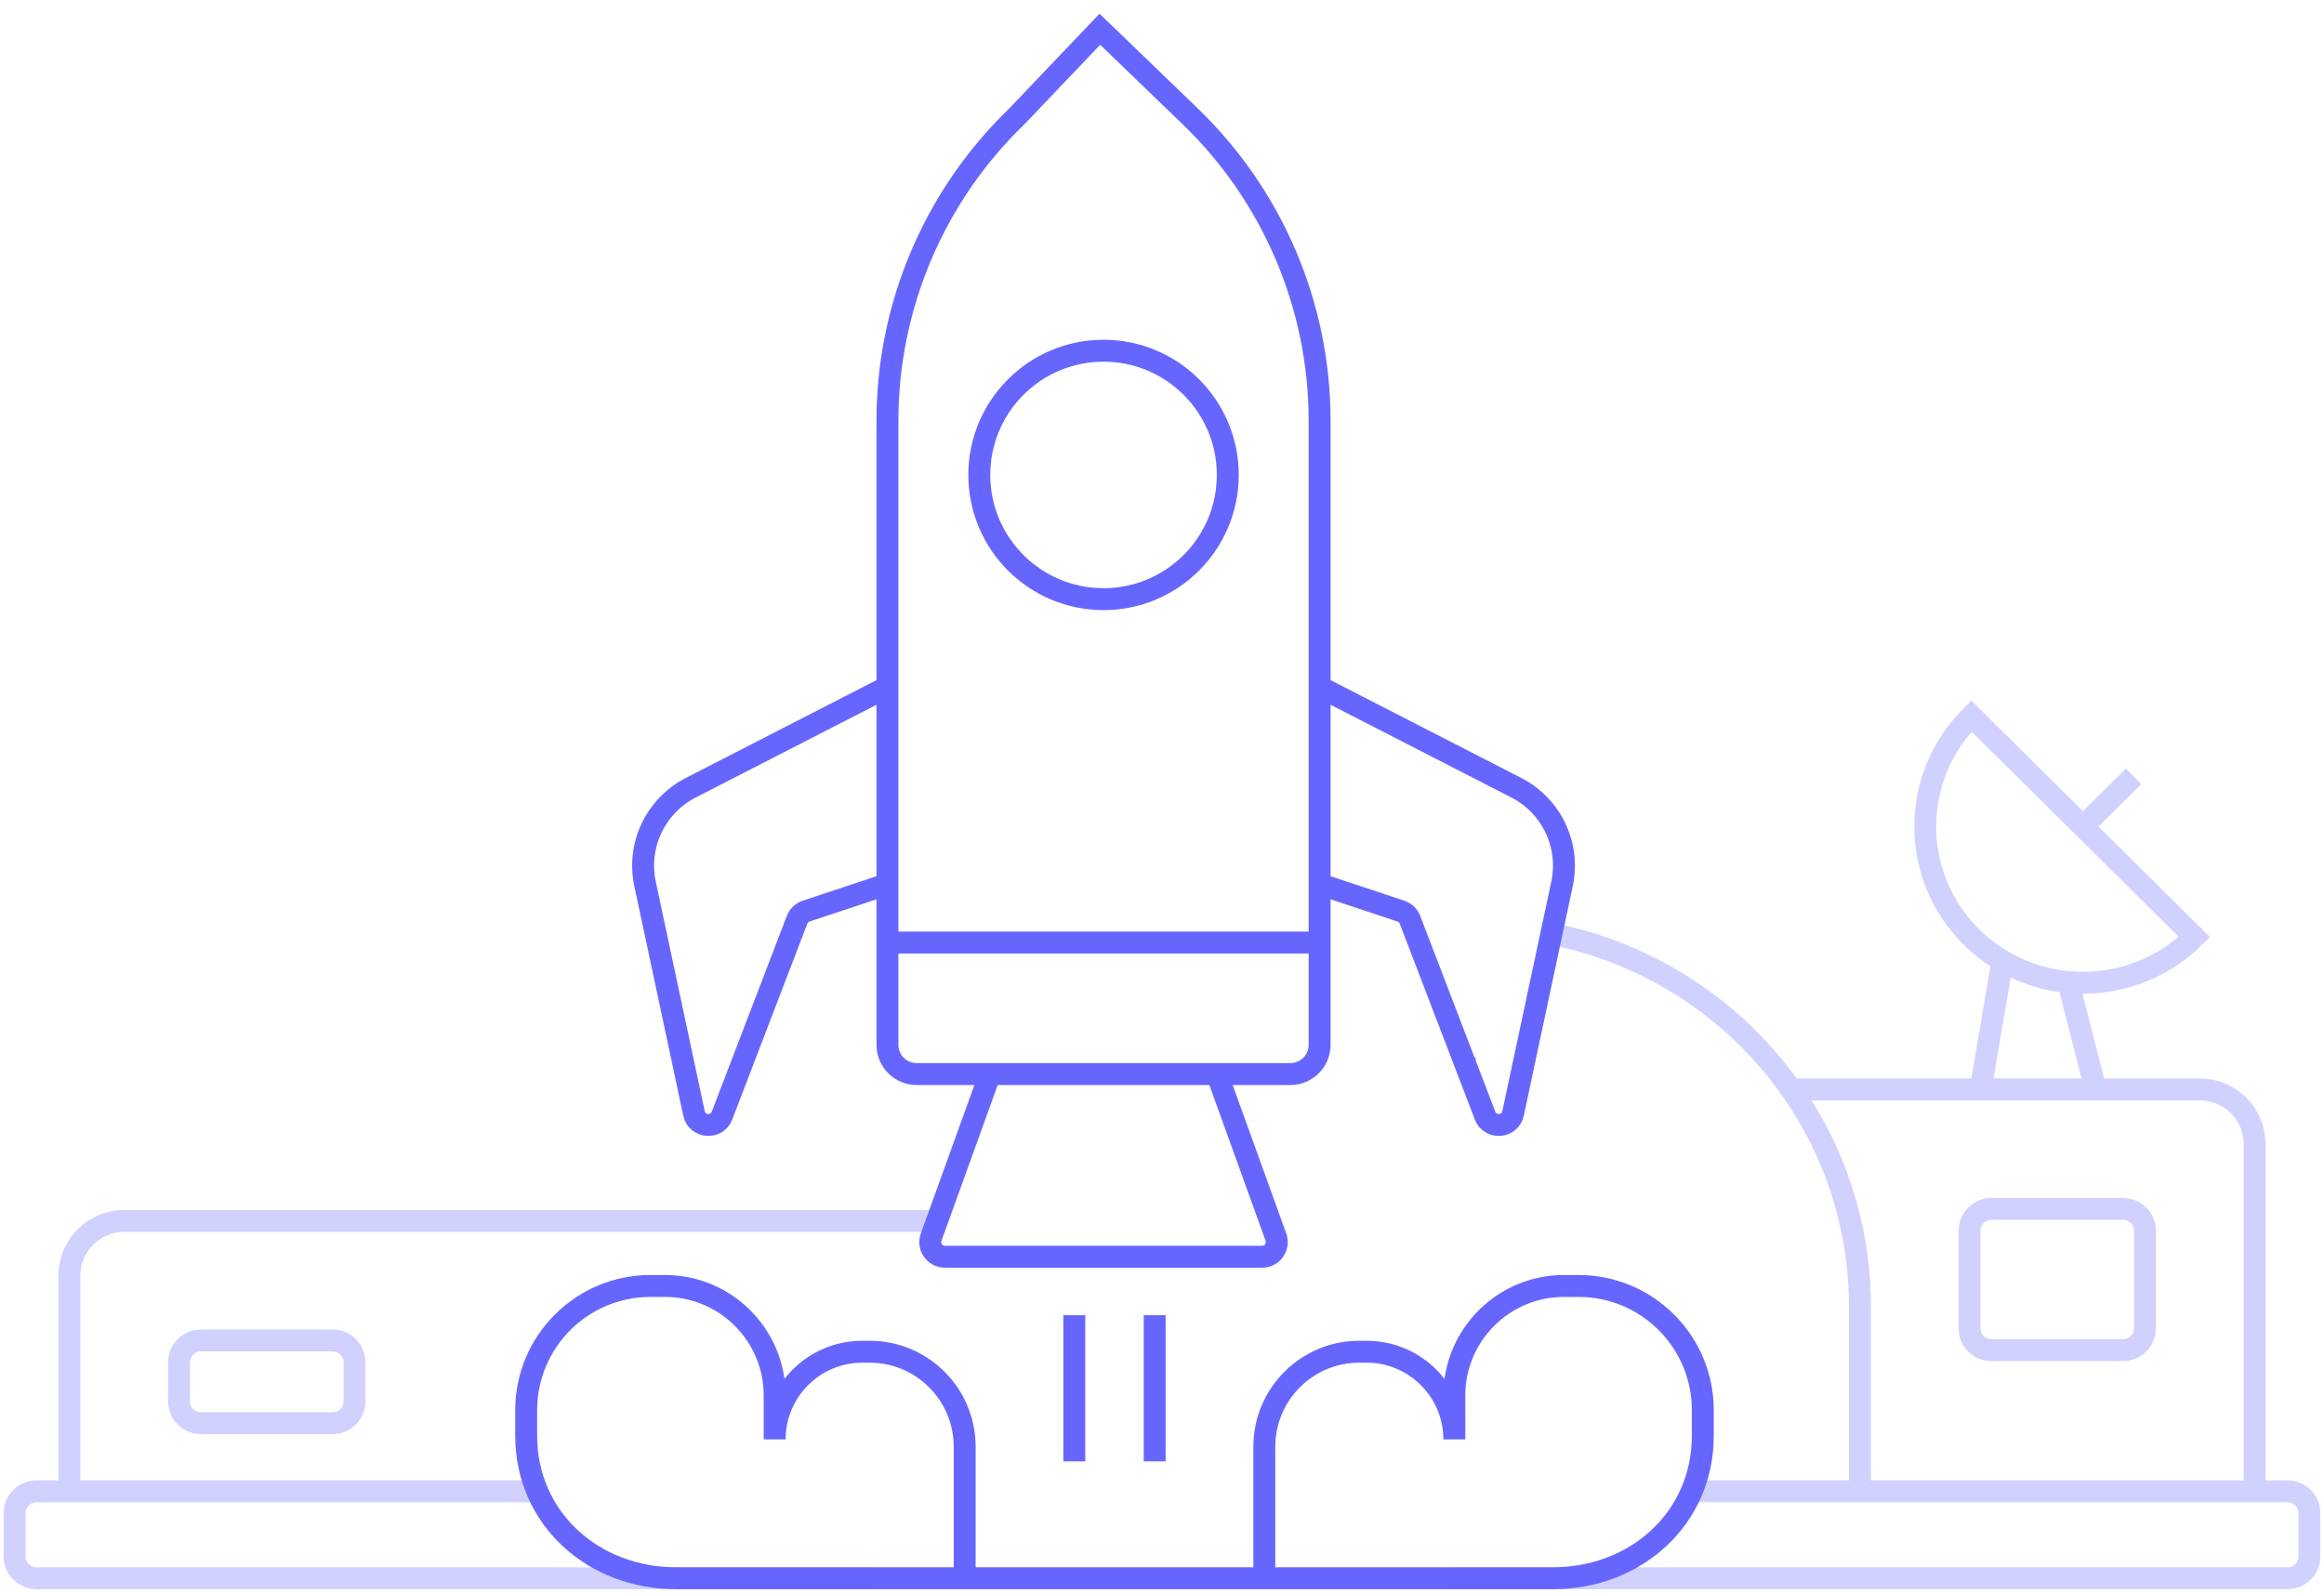 <svg width="159" height="109" viewBox="0 0 159 109" fill="none" xmlns="http://www.w3.org/2000/svg">
<g opacity="0.3">
<path d="M101 73.065C100.619 73.065 100.244 73.089 99.875 73.134M99.125 108H156.5C157.328 108 158 107.334 158 106.513V103.54C158 102.719 157.328 102.054 156.5 102.054H115.5H127.25V89.418C127.25 76.744 118.106 66.188 106 63.874M122.75 74.552H150.5C152.571 74.552 154.25 76.216 154.25 78.268V101.682M142.507 56.56L134.879 49C130.665 53.175 130.665 59.945 134.879 64.121C135.53 64.766 136.243 65.312 137 65.757M142.507 56.56L150.136 64.121C147.773 66.463 144.586 67.491 141.5 67.206M142.507 56.56L145.975 53.124M137 65.757L135.5 74.552H143.375L141.5 67.206M137 65.757C138.394 66.579 139.934 67.061 141.5 67.206M136.25 92.391H145.25C146.078 92.391 146.75 91.725 146.75 90.904V84.215C146.75 83.394 146.078 82.728 145.25 82.728H136.25C135.422 82.728 134.75 83.394 134.75 84.215V90.904C134.75 91.725 135.422 92.391 136.25 92.391Z" stroke="#6666FF" stroke-width="1.5"/>
<path d="M31.75 102.054H37H2.5C1.672 102.054 1 102.719 1 103.54V106.513C1 107.334 1.672 108 2.5 108H59.875M64 83.552H8.5C6.429 83.552 4.75 85.216 4.75 87.268V101.682M23.5 83.552H15.625M22.75 97.391H13.75C12.922 97.391 12.25 96.725 12.25 95.904V93.215C12.25 92.394 12.922 91.728 13.75 91.728H22.75C23.578 91.728 24.25 92.394 24.25 93.215V95.904C24.25 96.725 23.578 97.391 22.75 97.391Z" stroke="#6666FF" stroke-width="1.5"/>
</g>
<path d="M76.5 108H66M66 108H46.25C40.589 108 36 103.911 36 98.25V96.5C36 91.806 39.806 88 44.5 88H45.5C49.642 88 53 91.358 53 95.5V98.5C53 95.186 55.686 92.5 59 92.5H59.5C63.09 92.5 66 95.41 66 99V108ZM76 108H86.5M86.5 108H106.25C111.911 108 116.5 103.911 116.5 98.25V96.5C116.5 91.806 112.694 88 108 88H107C102.858 88 99.5 91.358 99.5 95.5V98.5C99.5 95.186 96.814 92.5 93.5 92.5H93C89.41 92.5 86.5 95.41 86.5 99V108Z" stroke="#6666FF" stroke-width="1.5"/>
<path d="M60.716 64.5V71.5C60.716 72.605 61.613 73.5 62.721 73.5H67.732M60.716 64.5H75.751M60.716 64.5V60.5M67.732 73.5H75.751M67.732 73.5L63.705 84.661C63.47 85.313 63.954 86 64.648 86H75.751M60.716 47V28.801C60.716 20.939 63.915 13.415 69.581 7.95L75.249 2L81.419 7.95C87.085 13.415 90.284 20.939 90.284 28.801V47M60.716 47L47.264 53.902C44.85 55.141 43.567 57.838 44.132 60.486L47.481 76.191C47.689 77.166 49.041 77.271 49.398 76.34L54.533 62.942C54.64 62.662 54.867 62.445 55.152 62.35L60.716 60.5M60.716 47V60.5M90.284 64.5V71.5C90.284 72.605 89.387 73.5 88.279 73.5H83.268M90.284 64.5H75.249M90.284 64.5V60.5M83.268 73.5H75.249M83.268 73.5L87.295 84.661C87.53 85.313 87.046 86 86.352 86H75.249M90.284 47L103.736 53.902C106.15 55.141 107.433 57.838 106.868 60.486L103.519 76.191C103.311 77.166 101.959 77.271 101.602 76.34L96.467 62.942C96.36 62.662 96.133 62.445 95.848 62.35L90.284 60.5M90.284 47V60.5" stroke="#6666FF" stroke-width="1.5"/>
<circle cx="75.5" cy="32.5" r="8.5" stroke="#6666FF" stroke-width="1.5"/>
<path d="M73.5 90V100" stroke="#6666FF" stroke-width="1.5"/>
<path d="M79 90V100" stroke="#6666FF" stroke-width="1.5"/>
</svg>
